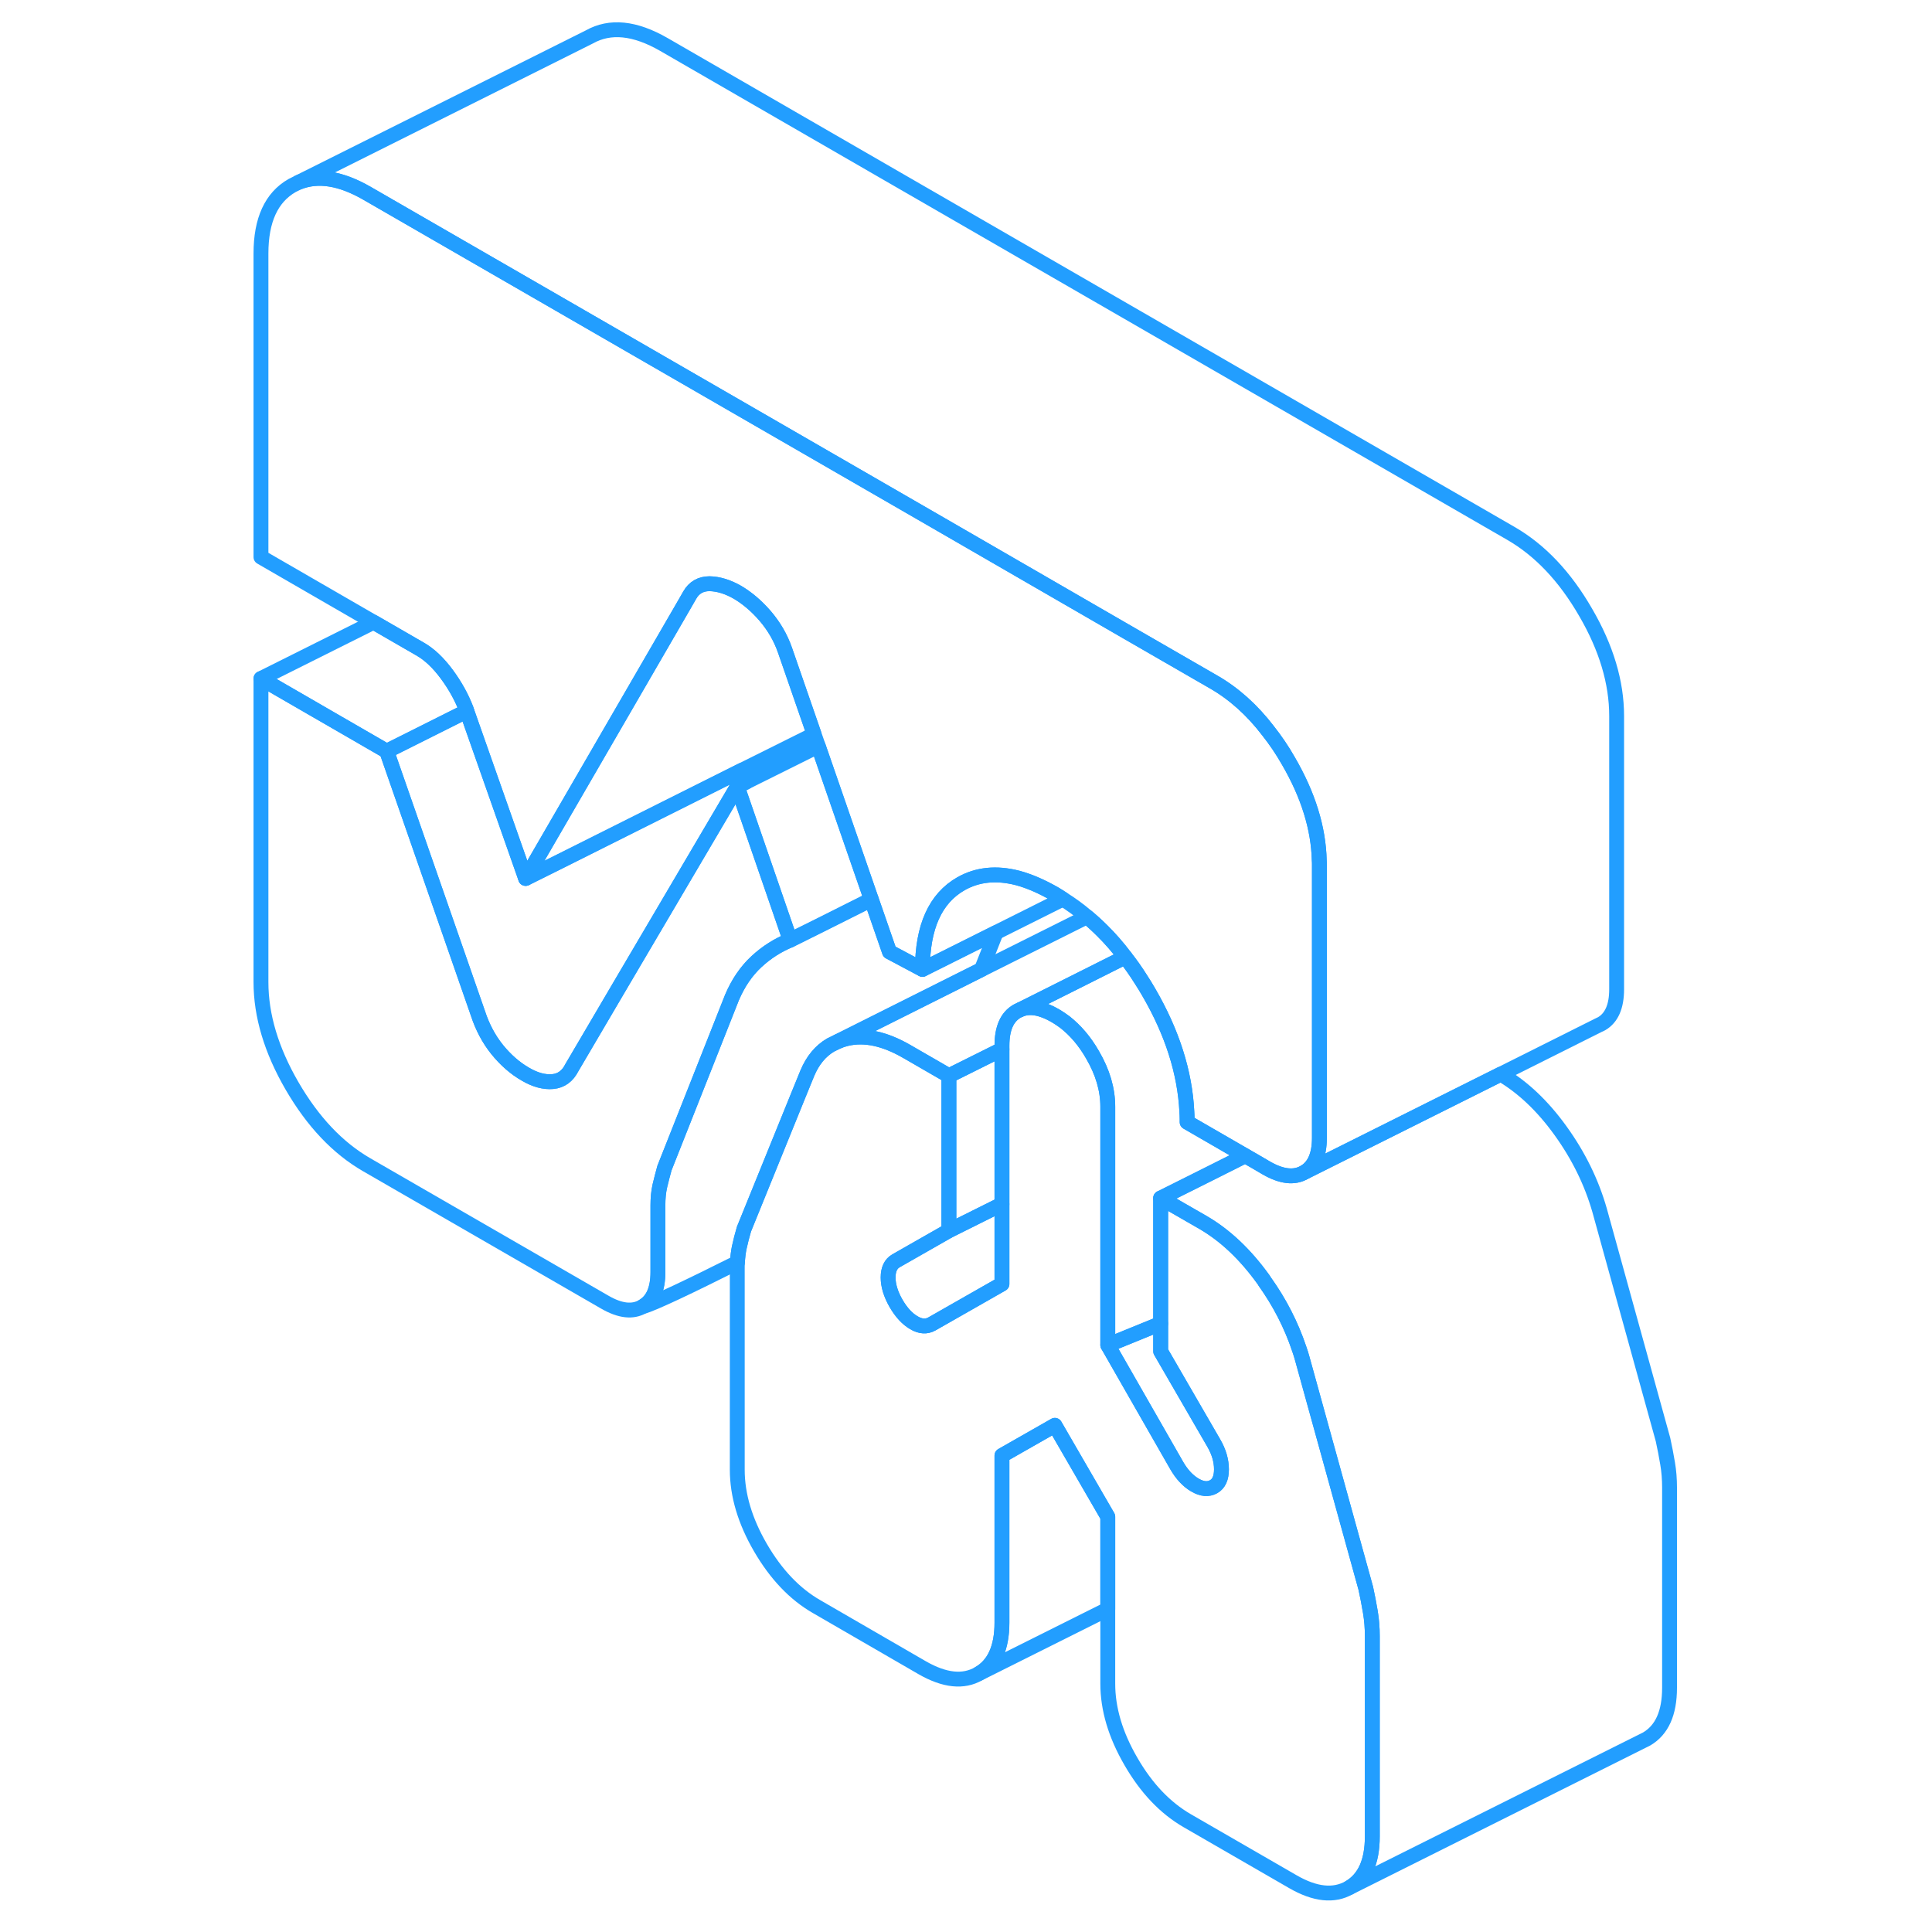 <svg width="48" height="48" viewBox="0 0 99 130" fill="none" xmlns="http://www.w3.org/2000/svg" stroke-width="1px" stroke-linecap="round" stroke-linejoin="round"><path d="M66.69 98.868C66.69 99.438 66.52 99.838 66.16 100.038C65.8 100.238 65.39 100.208 64.91 99.928C64.44 99.658 64.02 99.208 63.67 98.598L59.04 90.508L62.6 89.058V90.928L66.16 97.078C66.52 97.688 66.69 98.288 66.69 98.868Z" stroke="#229EFF" stroke-linejoin="round"/><path d="M37.67 63.257C36.84 63.597 36.08 64.077 35.4 64.707C34.72 65.337 34.17 66.137 33.75 67.127L32.5 70.287L29.21 78.597C29.1 79.007 28.99 79.407 28.9 79.797C28.81 80.197 28.77 80.627 28.77 81.107V85.597C28.77 86.757 28.43 87.527 27.74 87.917C27.06 88.307 26.22 88.207 25.21 87.627L9.18 78.377C7.22 77.247 5.55 75.477 4.15 73.067C2.76 70.667 2.06 68.337 2.06 66.087V45.657L10.52 50.547L16.66 68.187C16.96 69.107 17.39 69.917 17.95 70.617C18.52 71.317 19.15 71.877 19.87 72.287C20.52 72.667 21.13 72.827 21.69 72.777C22.25 72.727 22.69 72.417 22.98 71.837L26.36 66.087L34.11 52.927L37.67 63.257Z" stroke="#229EFF" stroke-linejoin="round"/><path d="M60.21 64.397L57.35 65.828L53.15 67.938L52.94 68.037C52.26 68.427 51.92 69.198 51.92 70.358V70.608L48.77 72.177L48.35 72.388L45.51 70.748C44.02 69.888 42.67 69.597 41.46 69.888C41.25 69.938 41.07 69.998 40.88 70.078L50.54 65.237L57.64 61.688C57.99 61.977 58.33 62.288 58.66 62.617C59.21 63.157 59.73 63.758 60.21 64.397Z" stroke="#229EFF" stroke-linejoin="round"/><path d="M73.28 58.177V76.567C73.28 77.717 72.94 78.497 72.26 78.887C71.58 79.277 70.73 79.177 69.72 78.597L68.9 78.117L68.29 77.767L64.38 75.507V75.307C64.38 75.137 64.37 74.967 64.36 74.797C64.23 72.167 63.38 69.487 61.8 66.767C61.63 66.477 61.46 66.187 61.28 65.917C60.94 65.377 60.59 64.877 60.21 64.397C59.73 63.757 59.21 63.157 58.66 62.617C58.33 62.287 57.99 61.977 57.64 61.687C57.12 61.237 56.58 60.847 56.02 60.497C55.84 60.377 55.66 60.267 55.48 60.157C54.59 59.647 53.76 59.287 52.98 59.077C51.54 58.707 50.27 58.837 49.16 59.467C47.44 60.447 46.57 62.367 46.57 65.227L44.35 64.047L43.36 61.187L43.13 60.527L39.56 50.207L39.28 49.407L37.32 43.747C37.02 42.887 36.57 42.127 35.98 41.437C35.39 40.757 34.76 40.227 34.11 39.847C33.46 39.477 32.83 39.287 32.24 39.277C31.65 39.277 31.2 39.537 30.91 40.047L30.56 40.657L22.06 55.327L19.87 59.107L15.91 47.847L15.86 47.697C15.56 46.917 15.13 46.137 14.57 45.377C14 44.607 13.4 44.027 12.74 43.657L9.64 41.867L2.06 37.487V17.057C2.06 14.807 2.76 13.287 4.15 12.487L4.59 12.267C5.9 11.747 7.42 11.987 9.18 12.997L22.06 20.427L47.86 35.317L60.37 42.547L66.16 45.887C67.52 46.667 68.75 47.767 69.82 49.167C70.31 49.787 70.77 50.457 71.19 51.197C72.53 53.497 73.22 55.737 73.27 57.897C73.28 57.987 73.28 58.087 73.28 58.177Z" stroke="#229EFF" stroke-linejoin="round"/><path d="M43.129 60.527L39.76 62.217L37.669 63.257L34.109 52.927L34.719 52.617L39.559 50.207L43.129 60.527Z" stroke="#229EFF" stroke-linejoin="round"/><path d="M34.719 52.618L34.109 52.928L26.359 66.088L22.98 71.838C22.689 72.418 22.25 72.728 21.689 72.778C21.13 72.828 20.519 72.668 19.869 72.288C19.149 71.878 18.52 71.318 17.95 70.618C17.39 69.918 16.959 69.108 16.659 68.188L10.52 50.548L15.909 47.848L19.869 59.108L22.22 57.938L34.44 51.818L34.719 52.618Z" stroke="#229EFF" stroke-linejoin="round"/><path d="M93.28 48.178V66.568C93.28 67.718 92.94 68.498 92.26 68.888L92.05 68.988L85.48 72.278L82.6 73.718L79.04 75.498L72.26 78.888C72.94 78.498 73.28 77.718 73.28 76.568V58.178C73.28 58.088 73.28 57.988 73.27 57.898C73.22 55.738 72.53 53.498 71.19 51.198C70.77 50.458 70.31 49.788 69.82 49.168C68.75 47.768 67.52 46.668 66.16 45.888L60.37 42.548L47.86 35.318L22.06 20.428L9.18 12.998C7.42 11.988 5.9 11.748 4.59 12.268L24.15 2.488C25.55 1.698 27.22 1.868 29.18 2.998L86.16 35.888C88.12 37.018 89.8 38.788 91.19 41.198C92.59 43.598 93.28 45.928 93.28 48.178Z" stroke="#229EFF" stroke-linejoin="round"/><path d="M51.92 70.607V81.027L48.35 82.807V72.387L48.77 72.177L51.92 70.607Z" stroke="#229EFF" stroke-linejoin="round"/><path d="M68.29 77.767L65.919 78.957L62.599 80.618V89.058L59.04 90.507V74.468C59.04 73.308 58.7 72.147 58.01 70.968C57.489 70.058 56.869 69.338 56.159 68.778C56.079 68.718 55.999 68.668 55.919 68.608C55.779 68.507 55.63 68.418 55.48 68.328C54.569 67.808 53.789 67.668 53.149 67.938L57.349 65.838L60.209 64.397C60.59 64.877 60.94 65.377 61.279 65.918C61.459 66.188 61.63 66.478 61.8 66.767C63.38 69.487 64.229 72.168 64.359 74.797C64.369 74.968 64.379 75.138 64.379 75.308V75.507L68.29 77.767Z" stroke="#229EFF" stroke-linejoin="round"/><path d="M96.84 100.087V113.567C96.84 115.277 96.32 116.417 95.29 117.017L94.97 117.177L75.29 127.017C76.32 126.417 76.84 125.277 76.84 123.567V110.087C76.84 109.537 76.8 109.007 76.71 108.477C76.62 107.947 76.52 107.407 76.4 106.867L72.13 91.427C72.07 91.207 72 90.977 71.92 90.757C71.39 89.177 70.62 87.657 69.59 86.217C69.57 86.167 69.53 86.127 69.5 86.077C68.28 84.387 66.93 83.117 65.45 82.257L62.6 80.617L65.92 78.957L68.29 77.767L68.9 78.117L69.72 78.597C70.73 79.177 71.58 79.277 72.26 78.887L79.04 75.497L82.6 73.717L85.48 72.277C86.95 73.137 88.29 74.397 89.5 76.077C90.72 77.767 91.59 79.547 92.13 81.427L96.4 96.867C96.52 97.407 96.62 97.947 96.71 98.477C96.8 99.007 96.84 99.537 96.84 100.087Z" stroke="#229EFF" stroke-linejoin="round"/><path d="M51.92 81.027V86.397L47.2 89.087C46.84 89.287 46.44 89.267 46 89.007C45.55 88.747 45.15 88.317 44.79 87.697C44.44 87.087 44.26 86.507 44.26 85.957C44.26 85.407 44.44 85.037 44.79 84.837L48.35 82.807L51.92 81.027Z" stroke="#229EFF" stroke-linejoin="round"/><path d="M76.839 110.087V123.567C76.839 125.277 76.32 126.417 75.29 127.017C74.25 127.607 72.99 127.477 71.499 126.617L64.379 122.507C62.899 121.647 61.639 120.327 60.599 118.527C59.559 116.737 59.04 114.997 59.04 113.287V102.057L55.48 95.907L51.919 97.937V109.177C51.919 110.877 51.399 112.027 50.359 112.617C49.319 113.217 48.059 113.077 46.569 112.227L39.45 108.107C37.969 107.257 36.709 105.927 35.669 104.137C34.629 102.347 34.109 100.597 34.109 98.897V85.417C34.109 85.257 34.109 85.097 34.119 84.947C34.139 84.587 34.179 84.257 34.239 83.957C34.33 83.537 34.439 83.117 34.559 82.707L38.249 73.617L38.829 72.197C39.189 71.347 39.709 70.717 40.389 70.317L40.879 70.077C41.069 69.997 41.249 69.937 41.459 69.887C42.669 69.597 44.02 69.887 45.51 70.747L48.349 72.387V82.807L44.79 84.837C44.44 85.037 44.26 85.417 44.26 85.957C44.26 86.497 44.44 87.087 44.79 87.697C45.15 88.317 45.55 88.747 45.999 89.007C46.44 89.267 46.84 89.287 47.2 89.087L51.919 86.397V70.357C51.919 69.197 52.26 68.427 52.94 68.037L53.149 67.937C53.789 67.667 54.569 67.807 55.48 68.327C55.63 68.417 55.779 68.507 55.919 68.607C55.999 68.667 56.079 68.717 56.159 68.777C56.869 69.337 57.489 70.057 58.01 70.967C58.7 72.147 59.04 73.307 59.04 74.467V90.507L63.669 98.597C64.019 99.207 64.439 99.657 64.909 99.927C65.389 100.207 65.799 100.237 66.159 100.037C66.519 99.837 66.689 99.437 66.689 98.867C66.689 98.297 66.519 97.687 66.159 97.077L62.599 90.927V80.617L65.45 82.257C66.93 83.117 68.279 84.387 69.499 86.077C69.529 86.127 69.569 86.167 69.589 86.217C70.619 87.657 71.389 89.177 71.919 90.757C71.999 90.977 72.069 91.207 72.129 91.427L76.399 106.867C76.519 107.407 76.62 107.947 76.71 108.477C76.799 109.007 76.839 109.537 76.839 110.087Z" stroke="#229EFF" stroke-linejoin="round"/><path d="M59.04 102.057V108.277L50.359 112.617C51.399 112.027 51.919 110.877 51.919 109.177V97.937L55.48 95.907L59.04 102.057Z" stroke="#229EFF" stroke-linejoin="round"/><path d="M51.52 62.757L50.54 65.237L40.88 70.077L40.39 70.317C39.71 70.717 39.19 71.347 38.83 72.197L38.25 73.617L34.56 82.707C34.44 83.117 34.33 83.537 34.24 83.957C34.18 84.257 34.14 84.587 34.12 84.947C30.99 86.517 28.38 87.767 27.74 87.917C28.43 87.527 28.77 86.757 28.77 85.597V81.107C28.77 80.627 28.81 80.197 28.9 79.797C28.99 79.407 29.1 79.007 29.21 78.597L32.5 70.287L33.75 67.127C34.17 66.137 34.72 65.337 35.4 64.707C36.08 64.077 36.84 63.597 37.67 63.257L39.76 62.217L43.13 60.527L43.36 61.187L44.35 64.047L46.57 65.227L51.52 62.757Z" stroke="#229EFF" stroke-linejoin="round"/><path d="M39.279 49.407L34.439 51.817L22.219 57.937L19.869 59.107L22.059 55.327L30.559 40.657L30.909 40.047C31.199 39.537 31.649 39.277 32.239 39.277C32.829 39.287 33.459 39.477 34.109 39.847C34.759 40.227 35.389 40.757 35.979 41.437C36.569 42.127 37.019 42.887 37.319 43.747L39.279 49.407Z" stroke="#229EFF" stroke-linejoin="round"/><path d="M15.91 47.847L10.52 50.547L2.06 45.657L9.64 41.867L12.74 43.657C13.4 44.027 14 44.607 14.57 45.377C15.13 46.137 15.56 46.917 15.86 47.697L15.91 47.847Z" stroke="#229EFF" stroke-linejoin="round"/><path d="M56.02 60.497L51.52 62.747L46.569 65.227C46.569 62.367 47.439 60.447 49.159 59.467C50.269 58.837 51.539 58.707 52.98 59.077C53.76 59.287 54.59 59.647 55.48 60.157C55.66 60.267 55.84 60.377 56.02 60.497Z" stroke="#229EFF" stroke-linejoin="round"/></svg>